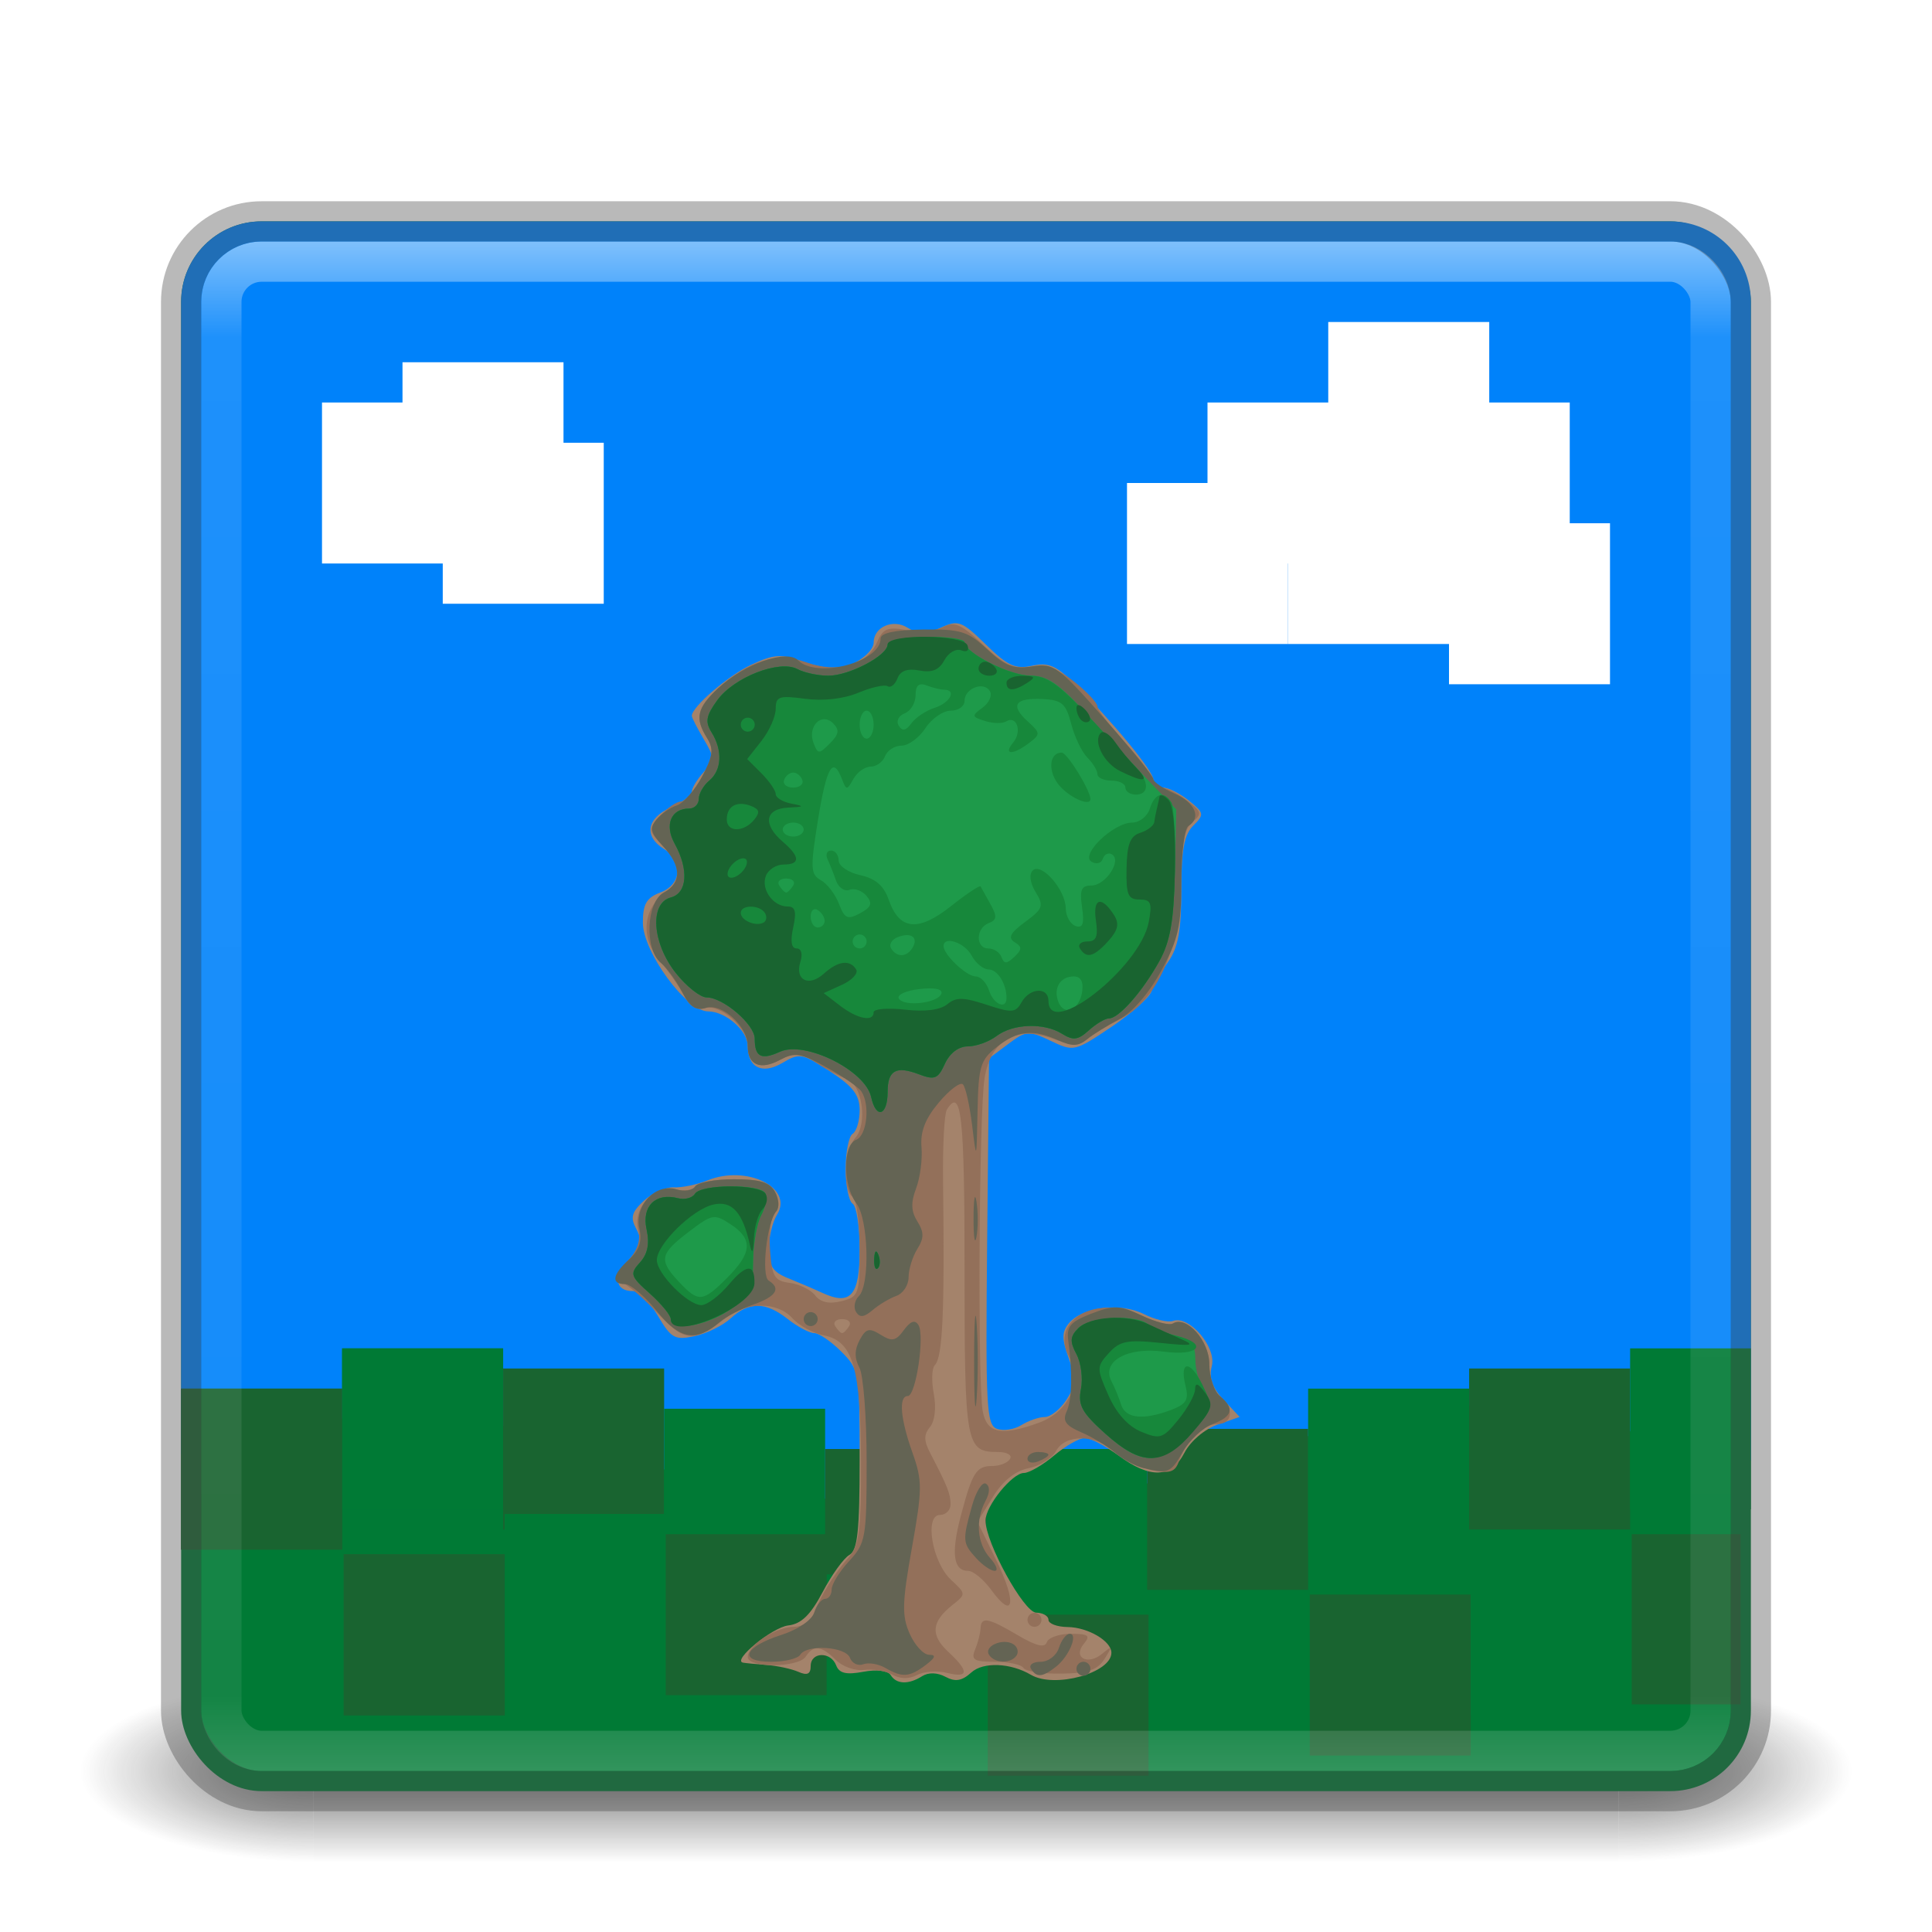 <?xml version="1.0" encoding="UTF-8" standalone="no"?>
<!-- Created with Inkscape (http://www.inkscape.org/) -->

<svg
   xmlns:dc="http://purl.org/dc/elements/1.1/"
   xmlns:cc="http://creativecommons.org/ns#"
   xmlns:rdf="http://www.w3.org/1999/02/22-rdf-syntax-ns#"
   xmlns:svg="http://www.w3.org/2000/svg"
   xmlns="http://www.w3.org/2000/svg"
   xmlns:xlink="http://www.w3.org/1999/xlink"
   xmlns:sodipodi="http://sodipodi.sourceforge.net/DTD/sodipodi-0.dtd"
   xmlns:inkscape="http://www.inkscape.org/namespaces/inkscape"
   version="1.1"
   width="48"
   height="48"
   id="svg3143"
   inkscape:version="0.91 r"
   sodipodi:docname="terraria.svg">
  <sodipodi:namedview
     pagecolor="#ffffff"
     bordercolor="#666666"
     borderopacity="1"
     objecttolerance="10"
     gridtolerance="10"
     guidetolerance="10"
     inkscape:pageopacity="0"
     inkscape:pageshadow="2"
     inkscape:window-width="1600"
     inkscape:window-height="845"
     id="namedview46"
     showgrid="false"
     inkscape:zoom="1"
     inkscape:cx="32.140584"
     inkscape:cy="23.436817"
     inkscape:window-x="0"
     inkscape:window-y="30"
     inkscape:window-maximized="1"
     inkscape:current-layer="svg3143"
     showguides="false" />
  <defs
     id="defs3145">
    <linearGradient
       id="linearGradient4228">
      <stop
         offset="0"
         style="stop-color:#7ec1f8;stop-opacity:1;"
         id="stop4230" />
      <stop
         offset="0.262"
         style="stop-color:#e3effb;stop-opacity:1"
         id="stop4232" />
      <stop
         offset="0.661"
         style="stop-color:#2674c6;stop-opacity:1;"
         id="stop4234" />
      <stop
         offset="1"
         style="stop-color:#0b4169;stop-opacity:1;"
         id="stop4236" />
    </linearGradient>
    <linearGradient
       x1="24"
       y1="5"
       x2="24"
       y2="43"
       id="linearGradient4181"
       xlink:href="#linearGradient3924-3"
       gradientUnits="userSpaceOnUse"
       gradientTransform="translate(5.3e-6,1)" />
    <linearGradient
       id="linearGradient3924-3">
      <stop
         id="stop3926-7"
         style="stop-color:#ffffff;stop-opacity:1"
         offset="0" />
      <stop
         id="stop3928-3"
         style="stop-color:#ffffff;stop-opacity:0.235"
         offset="0.063" />
      <stop
         id="stop3930-7"
         style="stop-color:#ffffff;stop-opacity:0.157"
         offset="0.951" />
      <stop
         id="stop3932-1"
         style="stop-color:#ffffff;stop-opacity:0.392"
         offset="1" />
    </linearGradient>
    <linearGradient
       x1="167.983"
       y1="8.508"
       x2="167.983"
       y2="54.78"
       id="linearGradient4907-4"
       xlink:href="#linearGradient5803-2-7"
       gradientUnits="userSpaceOnUse"
       gradientTransform="matrix(0.704,0,0,0.704,-39.333,2.481)" />
    <linearGradient
       id="linearGradient5803-2-7">
      <stop
         id="stop5805-3-6"
         style="stop-color:#fffdf3;stop-opacity:1"
         offset="0" />
      <stop
         id="stop5807-0-0"
         style="stop-color:#fbebeb;stop-opacity:1"
         offset="1" />
    </linearGradient>
    <radialGradient
       cx="8.276"
       cy="9.994"
       r="12.672"
       fx="8.276"
       fy="9.994"
       id="radialGradient6305"
       xlink:href="#linearGradient3242"
       gradientUnits="userSpaceOnUse"
       gradientTransform="matrix(0,6.668,-8.186,0,105.883,-59.463)" />
    <linearGradient
       id="linearGradient3242">
      <stop
         id="stop3244"
         style="stop-color:#7ec1f8;stop-opacity:1;"
         offset="0" />
      <stop
         id="stop3246"
         style="stop-color:#4f97e3;stop-opacity:1;"
         offset="0.262" />
      <stop
         id="stop3248"
         style="stop-color:#2674c6;stop-opacity:1;"
         offset="0.661" />
      <stop
         id="stop3250"
         style="stop-color:#0b4169;stop-opacity:1;"
         offset="1" />
    </linearGradient>
    <radialGradient
       cx="4.993"
       cy="43.5"
       r="2.5"
       fx="4.993"
       fy="43.5"
       id="radialGradient3013"
       xlink:href="#linearGradient3688-166-749"
       gradientUnits="userSpaceOnUse"
       gradientTransform="matrix(2.004,0,0,1.4,27.988,-17.4)" />
    <linearGradient
       id="linearGradient3688-166-749">
      <stop
         id="stop2883"
         style="stop-color:#181818;stop-opacity:1"
         offset="0" />
      <stop
         id="stop2885"
         style="stop-color:#181818;stop-opacity:0"
         offset="1" />
    </linearGradient>
    <radialGradient
       cx="4.993"
       cy="43.5"
       r="2.5"
       fx="4.993"
       fy="43.5"
       id="radialGradient3015"
       xlink:href="#linearGradient3688-464-309"
       gradientUnits="userSpaceOnUse"
       gradientTransform="matrix(2.004,0,0,1.4,-20.012,-104.4)" />
    <linearGradient
       id="linearGradient3688-464-309">
      <stop
         id="stop2889"
         style="stop-color:#181818;stop-opacity:1"
         offset="0" />
      <stop
         id="stop2891"
         style="stop-color:#181818;stop-opacity:0"
         offset="1" />
    </linearGradient>
    <linearGradient
       id="linearGradient3702-501-757">
      <stop
         id="stop2895"
         style="stop-color:#181818;stop-opacity:0"
         offset="0" />
      <stop
         id="stop2897"
         style="stop-color:#181818;stop-opacity:1"
         offset="0.5" />
      <stop
         id="stop2899"
         style="stop-color:#181818;stop-opacity:0"
         offset="1" />
    </linearGradient>
    <linearGradient
       x1="25.058"
       y1="47.028"
       x2="25.058"
       y2="39.999"
       id="linearGradient3141"
       xlink:href="#linearGradient3702-501-757"
       gradientUnits="userSpaceOnUse" />
    <radialGradient
       inkscape:collect="always"
       xlink:href="#linearGradient3688-166-749"
       id="radialGradient3030"
       gradientUnits="userSpaceOnUse"
       gradientTransform="matrix(2.004,0,0,1.4,27.988,-17.4)"
       cx="4.993"
       cy="43.5"
       fx="4.993"
       fy="43.5"
       r="2.5" />
    <radialGradient
       inkscape:collect="always"
       xlink:href="#linearGradient3688-464-309"
       id="radialGradient3032"
       gradientUnits="userSpaceOnUse"
       gradientTransform="matrix(2.004,0,0,1.4,-20.012,-104.4)"
       cx="4.993"
       cy="43.5"
       fx="4.993"
       fy="43.5"
       r="2.5" />
    <linearGradient
       inkscape:collect="always"
       xlink:href="#linearGradient3702-501-757"
       id="linearGradient3034"
       gradientUnits="userSpaceOnUse"
       x1="25.058"
       y1="47.028"
       x2="25.058"
       y2="39.999" />
    <radialGradient
       inkscape:collect="always"
       xlink:href="#linearGradient3242"
       id="radialGradient3036"
       gradientUnits="userSpaceOnUse"
       gradientTransform="matrix(0,6.668,-8.186,0,105.883,-59.463)"
       cx="8.276"
       cy="9.994"
       fx="8.276"
       fy="9.994"
       r="12.672" />
    <linearGradient
       inkscape:collect="always"
       xlink:href="#linearGradient5803-2-7"
       id="linearGradient3038"
       gradientUnits="userSpaceOnUse"
       gradientTransform="matrix(0.704,0,0,0.704,-39.333,2.481)"
       x1="167.983"
       y1="8.508"
       x2="167.983"
       y2="54.78" />
    <linearGradient
       inkscape:collect="always"
       xlink:href="#linearGradient3924-3"
       id="linearGradient3040"
       gradientUnits="userSpaceOnUse"
       gradientTransform="translate(5.3e-6,1)"
       x1="24"
       y1="5"
       x2="24"
       y2="43" />
    <linearGradient
       inkscape:collect="always"
       xlink:href="#linearGradient3924-3"
       id="linearGradient3044"
       gradientUnits="userSpaceOnUse"
       gradientTransform="translate(4.484375e-6,1)"
       x1="24"
       y1="5"
       x2="24"
       y2="43" />
    <linearGradient
       inkscape:collect="always"
       xlink:href="#linearGradient5803-2-7"
       id="linearGradient3048"
       gradientUnits="userSpaceOnUse"
       gradientTransform="matrix(0.704,0,0,0.704,-39.333,2.481)"
       x1="167.983"
       y1="8.508"
       x2="167.983"
       y2="54.78" />
    <linearGradient
       inkscape:collect="always"
       xlink:href="#linearGradient3242"
       id="linearGradient3822"
       x1="-96.894"
       y1="-41.815"
       x2="-99.389"
       y2="194.266"
       gradientUnits="userSpaceOnUse"
       gradientTransform="matrix(0.326,0,0,0.326,55.822,18.117)" />
    <linearGradient
       inkscape:collect="always"
       xlink:href="#linearGradient2867-449-88-871-390-598-476-591-434-148"
       id="linearGradient3058"
       gradientUnits="userSpaceOnUse"
       x1="23"
       y1="20"
       x2="23"
       y2="41" />
    <linearGradient
       id="linearGradient2867-449-88-871-390-598-476-591-434-148">
      <stop
         offset="0"
         style="stop-color:#51cfee;stop-opacity:1"
         id="stop4627" />
      <stop
         offset="0.262"
         style="stop-color:#49a3d2;stop-opacity:1"
         id="stop4629" />
      <stop
         offset="0.705"
         style="stop-color:#3470b4;stop-opacity:1"
         id="stop4631" />
      <stop
         offset="1"
         style="stop-color:#1b5699;stop-opacity:1"
         id="stop4633" />
    </linearGradient>
    <linearGradient
       inkscape:collect="always"
       xlink:href="#linearGradient3332-412-419-652-471-761-410-156-661-505"
       id="linearGradient3060"
       gradientUnits="userSpaceOnUse"
       x1="35"
       y1="32.036"
       x2="35"
       y2="18" />
    <linearGradient
       id="linearGradient3332-412-419-652-471-761-410-156-661-505">
      <stop
         offset="0"
         style="stop-color:#205286;stop-opacity:1;"
         id="stop8032" />
      <stop
         offset="1"
         style="stop-color:#5492be;stop-opacity:1;"
         id="stop8034" />
    </linearGradient>
    <linearGradient
       inkscape:collect="always"
       xlink:href="#linearGradient2238"
       id="linearGradient3062"
       gradientUnits="userSpaceOnUse"
       x1="32.817"
       y1="19.819"
       x2="32.817"
       y2="30.185" />
    <linearGradient
       id="linearGradient2238">
      <stop
         offset="0"
         style="stop-color:#ffffff;stop-opacity:1"
         id="stop2240" />
      <stop
         offset="1"
         style="stop-color:#ffffff;stop-opacity:0"
         id="stop2242" />
    </linearGradient>
    <linearGradient
       y2="30.185"
       x2="32.817"
       y1="19.819"
       x1="32.817"
       gradientUnits="userSpaceOnUse"
       id="linearGradient3093"
       xlink:href="#linearGradient2238"
       inkscape:collect="always" />
    <linearGradient
       inkscape:collect="always"
       xlink:href="#linearGradient2238"
       id="linearGradient3075"
       gradientUnits="userSpaceOnUse"
       x1="32.817"
       y1="19.819"
       x2="32.817"
       y2="30.185"
       gradientTransform="translate(0.523,-0.847)" />
    <filter
       inkscape:label="Pixellize"
       inkscape:menu="Pixel tools"
       inkscape:menu-tooltip="Reduce or remove antialiasing around shapes"
       style="color-interpolation-filters:sRGB;"
       id="filter4242">
      <feColorMatrix
         values="1 0 0 0 0 0 1 0 0 0 0 0 1 0 0 0 0 0 1000 -500 "
         id="feColorMatrix4244"
         result="fbSourceGraphic" />
      <feColorMatrix
         result="fbSourceGraphicAlpha"
         in="fbSourceGraphic"
         values="0 0 0 -1 0 0 0 0 -1 0 0 0 0 -1 0 0 0 0 1 0"
         id="feColorMatrix4250" />
      <feColorMatrix
         id="feColorMatrix4252"
         values="1 0 0 0 0 0 1 0 0 0 0 0 1 0 0 0 0 0 1000 -500 "
         in="fbSourceGraphic" />
    </filter>
    <filter
       inkscape:label="Pixellize"
       inkscape:menu="Pixel tools"
       inkscape:menu-tooltip="Reduce or remove antialiasing around shapes"
       style="color-interpolation-filters:sRGB;"
       id="filter4246">
      <feColorMatrix
         values="1 0 0 0 0 0 1 0 0 0 0 0 1 0 0 0 0 0 1000 -500 "
         id="feColorMatrix4248" />
    </filter>
    <filter
       inkscape:label="Pixellize"
       inkscape:menu="Pixel tools"
       inkscape:menu-tooltip="Reduce or remove antialiasing around shapes"
       style="color-interpolation-filters:sRGB;"
       id="filter4254">
      <feColorMatrix
         values="1 0 0 0 0 0 1 0 0 0 0 0 1 0 0 0 0 0 1000 -500 "
         id="feColorMatrix4256" />
    </filter>
    <filter
       inkscape:label="Pixellize"
       inkscape:menu="Pixel tools"
       inkscape:menu-tooltip="Reduce or remove antialiasing around shapes"
       style="color-interpolation-filters:sRGB;"
       id="filter4258">
      <feColorMatrix
         values="1 0 0 0 0 0 1 0 0 0 0 0 1 0 0 0 0 0 1000 -500 "
         id="feColorMatrix4260" />
    </filter>
    <filter
       inkscape:label="Pixellize"
       inkscape:menu="Pixel tools"
       inkscape:menu-tooltip="Reduce or remove antialiasing around shapes"
       style="color-interpolation-filters:sRGB;"
       id="filter4267">
      <feColorMatrix
         values="1 0 0 0 0 0 1 0 0 0 0 0 1 0 0 0 0 0 1000 -500 "
         id="feColorMatrix4269" />
    </filter>
  </defs>
  <g
     style="opacity:0.6"
     id="g3712-5"
     transform="matrix(1.158,0,0,0.643,-3.789,16.036)">
    <rect
       style="fill:url(#radialGradient3030);fill-opacity:1;stroke:none"
       id="rect2801-3"
       y="40"
       x="38"
       height="7"
       width="5" />
    <rect
       style="fill:url(#radialGradient3032);fill-opacity:1;stroke:none"
       id="rect3696-6"
       transform="scale(-1,-1)"
       y="-47"
       x="-10"
       height="7"
       width="5" />
    <rect
       style="fill:url(#linearGradient3034);fill-opacity:1;stroke:none"
       id="rect3700-4"
       y="40"
       x="10"
       height="7"
       width="28" />
  </g>
  <rect
     width="39"
     height="39"
     rx="2"
     ry="2"
     x="4.5"
     y="5.5"
     id="rect4376"
     style="color:#000000;display:inline;overflow:visible;visibility:visible;fill:#007a35;fill-opacity:1;fill-rule:nonzero;stroke:none;stroke-width:1;marker:none;enable-background:accumulate" />
  <path
     inkscape:connector-curvature="0"
     style="color:#000000;display:inline;overflow:visible;visibility:visible;fill:#0082fa;fill-opacity:1;fill-rule:nonzero;stroke:none;stroke-width:1;marker:none;enable-background:accumulate"
     d="m 6.5,5.5 c -1.108,0 -2,0.892 -2,2 l 0,28.635 c 1.238,-0.324 2.543,-0.628 3.969,-0.887 4.4,-0.797 6.992,2.051 14.867,2.156 7.021,0.094 10.063,-3.046 14.148,-2.398 2.204,0.35 4.222,0.782 6.016,1.279 L 43.5,7.5 c 0,-1.108 -0.892,-2 -2,-2 l -35,0 z"
     id="rect5505-21" />
  <g
     id="g4232"
     style="fill:#007a35;fill-opacity:1;filter:url(#filter4246)"
     transform="translate(0,-0.5)">
    <rect
       y="35"
       x="4.5"
       height="4"
       width="4"
       id="rect4208"
       style="opacity:1;fill:#196430;fill-opacity:1;stroke:none;stroke-width:4.477;stroke-linecap:round;stroke-linejoin:round;stroke-miterlimit:4;stroke-dasharray:none;stroke-opacity:1" />
    <rect
       style="opacity:1;fill:#007a35;fill-opacity:1;stroke:none;stroke-width:4.477;stroke-linecap:round;stroke-linejoin:round;stroke-miterlimit:4;stroke-dasharray:none;stroke-opacity:1"
       id="rect4212"
       width="4"
       height="4"
       x="8.5"
       y="34" />
    <rect
       y="34"
       x="8.5"
       height="4"
       width="4"
       id="rect4214"
       style="opacity:1;fill:#007a35;fill-opacity:1;stroke:none;stroke-width:4.477;stroke-linecap:round;stroke-linejoin:round;stroke-miterlimit:4;stroke-dasharray:none;stroke-opacity:1" />
    <rect
       style="opacity:1;fill:#196430;fill-opacity:1;stroke:none;stroke-width:4.477;stroke-linecap:round;stroke-linejoin:round;stroke-miterlimit:4;stroke-dasharray:none;stroke-opacity:1"
       id="rect4216"
       width="4"
       height="4"
       x="12.5"
       y="34.5" />
    <rect
       y="35.5"
       x="16.5"
       height="4"
       width="4"
       id="rect4218"
       style="opacity:1;fill:#007a35;fill-opacity:1;stroke:none;stroke-width:4.477;stroke-linecap:round;stroke-linejoin:round;stroke-miterlimit:4;stroke-dasharray:none;stroke-opacity:1" />
    <rect
       style="opacity:1;fill:#196430;fill-opacity:1;stroke:none;stroke-width:4.477;stroke-linecap:round;stroke-linejoin:round;stroke-miterlimit:4;stroke-dasharray:none;stroke-opacity:1"
       id="rect4220"
       width="4"
       height="4"
       x="20.5"
       y="36.5" />
    <rect
       y="36.5"
       x="24.5"
       height="4"
       width="4"
       id="rect4222"
       style="opacity:1;fill:#007a35;fill-opacity:1;stroke:none;stroke-width:4.477;stroke-linecap:round;stroke-linejoin:round;stroke-miterlimit:4;stroke-dasharray:none;stroke-opacity:1" />
    <rect
       style="opacity:1;fill:#196430;fill-opacity:1;stroke:none;stroke-width:4.477;stroke-linecap:round;stroke-linejoin:round;stroke-miterlimit:4;stroke-dasharray:none;stroke-opacity:1"
       id="rect4224"
       width="4"
       height="4"
       x="28.5"
       y="36" />
    <rect
       y="35"
       x="32.5"
       height="4"
       width="4"
       id="rect4226"
       style="opacity:1;fill:#007a35;fill-opacity:1;stroke:none;stroke-width:4.477;stroke-linecap:round;stroke-linejoin:round;stroke-miterlimit:4;stroke-dasharray:none;stroke-opacity:1" />
    <rect
       style="opacity:1;fill:#196430;fill-opacity:1;stroke:none;stroke-width:4.477;stroke-linecap:round;stroke-linejoin:round;stroke-miterlimit:4;stroke-dasharray:none;stroke-opacity:1"
       id="rect4228"
       width="4"
       height="4"
       x="36.5"
       y="34.5" />
    <path
       style="opacity:1;fill:#007a35;fill-opacity:1;stroke:none;stroke-width:4.477;stroke-linecap:round;stroke-linejoin:round;stroke-miterlimit:4;stroke-dasharray:none;stroke-opacity:1"
       d="m 40.5,34 3,0 0,4 -3,0 z"
       id="rect4230"
       inkscape:connector-curvature="0"
       sodipodi:nodetypes="ccccc" />
    <rect
       style="opacity:1;fill:#196430;fill-opacity:1;stroke:none;stroke-width:4.477;stroke-linecap:round;stroke-linejoin:round;stroke-miterlimit:4;stroke-dasharray:none;stroke-opacity:1"
       id="rect4348"
       width="4"
       height="4"
       x="4.5"
       y="35" />
  </g>
  <g
     transform="translate(4.04,3.616)"
     style="fill:#007a35;fill-opacity:1;filter:url(#filter4254)"
     id="g4350">
    <rect
       style="opacity:1;fill:#196430;fill-opacity:1;stroke:none;stroke-width:4.477;stroke-linecap:round;stroke-linejoin:round;stroke-miterlimit:4;stroke-dasharray:none;stroke-opacity:1"
       id="rect4352"
       width="4"
       height="4"
       x="4.5"
       y="35" />
    <rect
       y="34"
       x="8.5"
       height="4"
       width="4"
       id="rect4354"
       style="opacity:1;fill:#007a35;fill-opacity:1;stroke:none;stroke-width:4.477;stroke-linecap:round;stroke-linejoin:round;stroke-miterlimit:4;stroke-dasharray:none;stroke-opacity:1" />
    <rect
       style="opacity:1;fill:#007a35;fill-opacity:1;stroke:none;stroke-width:4.477;stroke-linecap:round;stroke-linejoin:round;stroke-miterlimit:4;stroke-dasharray:none;stroke-opacity:1"
       id="rect4356"
       width="4"
       height="4"
       x="8.5"
       y="34" />
    <rect
       y="34.5"
       x="12.5"
       height="4"
       width="4"
       id="rect4358"
       style="opacity:1;fill:#196430;fill-opacity:1;stroke:none;stroke-width:4.477;stroke-linecap:round;stroke-linejoin:round;stroke-miterlimit:4;stroke-dasharray:none;stroke-opacity:1" />
    <rect
       style="opacity:1;fill:#007a35;fill-opacity:1;stroke:none;stroke-width:4.477;stroke-linecap:round;stroke-linejoin:round;stroke-miterlimit:4;stroke-dasharray:none;stroke-opacity:1"
       id="rect4360"
       width="4"
       height="4"
       x="16.5"
       y="35.5" />
    <rect
       y="36.5"
       x="20.5"
       height="4"
       width="4"
       id="rect4362"
       style="opacity:1;fill:#196430;fill-opacity:1;stroke:none;stroke-width:4.477;stroke-linecap:round;stroke-linejoin:round;stroke-miterlimit:4;stroke-dasharray:none;stroke-opacity:1" />
    <rect
       style="opacity:1;fill:#007a35;fill-opacity:1;stroke:none;stroke-width:4.477;stroke-linecap:round;stroke-linejoin:round;stroke-miterlimit:4;stroke-dasharray:none;stroke-opacity:1"
       id="rect4364"
       width="4"
       height="4"
       x="24.5"
       y="36.5" />
    <rect
       y="36"
       x="28.5"
       height="4"
       width="4"
       id="rect4366"
       style="opacity:1;fill:#196430;fill-opacity:1;stroke:none;stroke-width:4.477;stroke-linecap:round;stroke-linejoin:round;stroke-miterlimit:4;stroke-dasharray:none;stroke-opacity:1" />
    <rect
       style="opacity:1;fill:#007a35;fill-opacity:1;stroke:none;stroke-width:4.477;stroke-linecap:round;stroke-linejoin:round;stroke-miterlimit:4;stroke-dasharray:none;stroke-opacity:1"
       id="rect4368"
       width="4"
       height="4"
       x="32.5"
       y="35" />
    <rect
       y="34.5"
       x="36.5"
       height="4.229"
       width="2.704"
       id="rect4370"
       style="opacity:1;fill:#196430;fill-opacity:1;stroke:none;stroke-width:4.477;stroke-linecap:round;stroke-linejoin:round;stroke-miterlimit:4;stroke-dasharray:none;stroke-opacity:1" />
    <rect
       y="35"
       x="4.5"
       height="4"
       width="4"
       id="rect4374"
       style="opacity:1;fill:#196430;fill-opacity:1;stroke:none;stroke-width:4.477;stroke-linecap:round;stroke-linejoin:round;stroke-miterlimit:4;stroke-dasharray:none;stroke-opacity:1" />
  </g>
  <rect
     style="opacity:0.5;fill:none;stroke:url(#linearGradient3044);stroke-width:1;stroke-linecap:round;stroke-linejoin:round;stroke-miterlimit:4;stroke-dasharray:none;stroke-dashoffset:0;stroke-opacity:1"
     id="rect6741-2"
     y="6.5"
     x="5.5"
     ry="1"
     rx="1"
     height="37"
     width="37" />
  <rect
     style="color:#000000;display:inline;overflow:visible;visibility:visible;opacity:0.4;fill:none;stroke:#525252;stroke-width:1;stroke-linecap:round;stroke-linejoin:round;stroke-miterlimit:4;stroke-dasharray:none;stroke-dashoffset:0;stroke-opacity:1;marker:none;enable-background:accumulate"
     id="rect5505-21-1"
     y="5.5"
     x="4.5"
     ry="2"
     rx="2"
     height="39"
     width="39" />
  <g
     id="g4340"
     transform="translate(3,1)"
     style="filter:url(#filter4258)">
    <rect
       style="opacity:1;fill:#ffffff;fill-opacity:1;stroke:none;stroke-width:4.477;stroke-linecap:round;stroke-linejoin:round;stroke-miterlimit:4;stroke-dasharray:none;stroke-opacity:1"
       id="rect4275"
       width="4"
       height="4"
       x="25"
       y="11" />
    <rect
       y="9"
       x="27"
       height="4"
       width="4"
       id="rect4292"
       style="opacity:1;fill:#ffffff;fill-opacity:1;stroke:none;stroke-width:4.477;stroke-linecap:round;stroke-linejoin:round;stroke-miterlimit:4;stroke-dasharray:none;stroke-opacity:1" />
    <rect
       style="opacity:1;fill:#ffffff;fill-opacity:1;stroke:none;stroke-width:4.477;stroke-linecap:round;stroke-linejoin:round;stroke-miterlimit:4;stroke-dasharray:none;stroke-opacity:1"
       id="rect4294"
       width="4"
       height="4"
       x="30"
       y="7" />
    <rect
       y="12"
       x="33"
       height="4"
       width="4"
       id="rect4300"
       style="opacity:1;fill:#ffffff;fill-opacity:1;stroke:none;stroke-width:4.477;stroke-linecap:round;stroke-linejoin:round;stroke-miterlimit:4;stroke-dasharray:none;stroke-opacity:1" />
    <rect
       style="opacity:1;fill:#ffffff;fill-opacity:1;stroke:none;stroke-width:4.477;stroke-linecap:round;stroke-linejoin:round;stroke-miterlimit:4;stroke-dasharray:none;stroke-opacity:1"
       id="rect4302"
       width="4"
       height="4"
       x="32"
       y="9" />
    <rect
       y="11"
       x="29"
       height="4"
       width="4"
       id="rect4304"
       style="opacity:1;fill:#ffffff;fill-opacity:1;stroke:none;stroke-width:4.477;stroke-linecap:round;stroke-linejoin:round;stroke-miterlimit:4;stroke-dasharray:none;stroke-opacity:1" />
  </g>
  <g
     id="g4210"
     transform="matrix(0.139,0,0,0.139,1.967,7.023)"
     style="filter:url(#filter4242)">
    <path
       style="fill:#a2a69e;fill-opacity:0"
       d="m 126.551,249.66 c -1.784,-1.351 -2.85,-1.432 -4.586,-0.348 -1.721,1.075 -2.734,1.02 -4.238,-0.228 -1.087,-0.902 -1.976,-2.161 -1.976,-2.797 0,-2.083 6.811,-7.207 9.635,-7.247 1.921,-0.028 3.743,-1.718 5.994,-5.558 1.779,-3.035 4.053,-6.198 5.053,-7.028 1.399,-1.161 1.818,-4.842 1.818,-15.975 0,-13.996 -0.109,-14.58 -3.359,-17.972 -1.847,-1.928 -4.022,-3.506 -4.831,-3.506 -0.81,0 -2.994,-1.197 -4.855,-2.66 -3.651,-2.872 -3.84,-2.832 -13.157,2.793 l -4.327,2.612 -4.423,-5.141 c -2.433,-2.828 -5.058,-5.133 -5.833,-5.122 -0.775,0.011 -2.123,-0.841 -2.996,-1.892 -1.314,-1.583 -1.114,-2.414 1.162,-4.837 1.926,-2.05 2.523,-3.821 1.997,-5.92 -0.57,-2.272 0.144,-3.853 2.959,-6.55 2.114,-2.026 4.338,-3.167 5.171,-2.652 0.803,0.496 3.572,-0.05 6.152,-1.213 4.276,-1.928 5.1,-1.946 9.284,-0.197 5.47,2.286 6.71,4.841 4.801,9.898 -0.778,2.061 -0.988,4.51 -0.467,5.442 1.227,2.193 10.27,6.81 11.657,5.953 1.894,-1.171 1.234,-13.815 -0.81,-15.511 -1.058,-0.878 -1.875,-3.603 -1.875,-6.25 0,-2.647 0.817,-5.372 1.875,-6.25 3.458,-2.87 2.187,-6.702 -3.018,-9.099 -4.062,-1.871 -5.37,-1.977 -8.24,-0.67 -3.057,1.393 -3.655,1.253 -5.764,-1.352 C 118.059,138.781 117,136.471 117,135.245 c 0,-2.486 -2.823,-4.022 -5.502,-2.995 -1.004,0.385 -2.738,-0.737 -4.062,-2.627 -1.271,-1.815 -3.577,-4.748 -5.123,-6.519 -1.998,-2.288 -2.812,-4.804 -2.812,-8.693 0,-4.688 0.448,-5.644 3.125,-6.662 1.719,-0.653 3.125,-1.752 3.125,-2.44 0,-0.689 -1.406,-2.174 -3.125,-3.3 -1.719,-1.126 -3.122,-2.686 -3.118,-3.466 0.004,-0.78 2.819,-4.132 6.256,-7.449 5.91,-5.702 6.147,-6.176 4.368,-8.716 -2.946,-4.207 -2.267,-7.62 2.181,-10.953 8.584,-6.431 12.903,-7.505 19.004,-4.726 3.705,1.688 9.434,-0.222 9.434,-3.146 0,-3.23 3.512,-5.065 6.814,-3.56 2.184,0.995 4.023,0.972 6.823,-0.085 3.593,-1.356 4.138,-1.149 8.709,3.315 4.24,4.141 5.222,4.577 7.526,3.343 2.257,-1.208 3.39,-0.824 7.639,2.591 2.744,2.205 4.989,4.459 4.989,5.008 0,1.711 11.51,14.095 15.222,16.377 3.424,2.105 4.801,6.57 2.288,7.414 -0.682,0.229 -1.598,4.917 -2.035,10.417 -0.509,6.4 -1.734,11.8 -3.405,15 -3.198,6.128 -7.005,10.625 -8.994,10.625 -0.819,0 -3.038,1.218 -4.931,2.708 -2.812,2.212 -3.87,2.441 -5.777,1.25 -2.888,-1.803 -6.767,-1.867 -9.95,-0.164 -2.293,1.227 -2.418,2.932 -2.418,32.917 0,17.392 0.302,31.924 0.67,32.293 1.12,1.12 9.838,-2.376 11.162,-4.475 0.839,-1.329 0.757,-3.242 -0.251,-5.914 -1.919,-5.085 -0.387,-8.036 5.435,-10.468 3.914,-1.635 4.945,-1.633 8.906,0.022 2.464,1.03 5.406,1.578 6.537,1.219 3.255,-1.033 9.279,5.994 8.341,9.731 -0.534,2.126 -0.02,3.701 1.719,5.275 3.491,3.159 3.084,5.526 -1.206,7.021 -2.053,0.716 -4.828,3.221 -6.265,5.656 -2.343,3.971 -2.95,4.293 -6.627,3.518 -2.226,-0.469 -5.538,-2.25 -7.358,-3.958 -3.502,-3.285 -6.172,-2.895 -9.758,1.426 -0.887,1.069 -2.571,1.943 -3.742,1.943 -4.761,0 -9.926,9.643 -6.348,11.854 0.669,0.414 2.08,2.571 3.135,4.795 1.863,3.927 6.212,6.831 13.644,9.114 5.61,1.723 6.873,4.76 3.481,8.37 -2.273,2.419 -3.948,2.957 -8.708,2.792 -3.242,-0.112 -6.888,-0.655 -8.102,-1.206 -1.215,-0.551 -3.746,-0.629 -5.625,-0.171 -6.052,1.473 -15.799,1.769 -18.077,0.55 -1.426,-0.763 -3.075,-0.725 -4.628,0.106 -1.842,0.986 -2.91,0.795 -4.511,-0.807 -1.964,-1.964 -2.173,-1.964 -3.274,0.003 -1.413,2.524 -2.21,2.564 -5.251,0.261 z"
       id="path4224"
       inkscape:connector-curvature="0" />
    <path
       style="fill:#a4836b"
       d="m 145.056,248.888 c -0.499,-0.807 -2.508,-1.05 -4.929,-0.596 -3.018,0.566 -4.278,0.269 -4.818,-1.138 -0.971,-2.531 -4.559,-2.448 -4.559,0.104 0,1.447 -0.612,1.739 -2.188,1.045 -1.203,-0.53 -3.734,-1.082 -5.625,-1.227 -1.891,-0.145 -3.817,-0.335 -4.28,-0.42 -2.013,-0.373 5.206,-6.306 8.092,-6.651 2.331,-0.278 3.989,-1.892 6.146,-5.984 1.625,-3.082 3.775,-6.063 4.779,-6.625 1.452,-0.813 1.825,-4.295 1.825,-17.039 0,-15.64 -0.078,-16.095 -3.295,-19.313 -1.812,-1.812 -3.987,-3.295 -4.831,-3.295 -0.845,0 -2.966,-1.125 -4.714,-2.5 -3.977,-3.128 -6.895,-3.167 -10.203,-0.135 -1.419,1.301 -4.336,2.736 -6.482,3.189 -3.51,0.741 -4.164,0.378 -6.52,-3.615 -1.44,-2.441 -3.449,-4.439 -4.462,-4.439 -3.235,0 -3.589,-2.593 -0.765,-5.6 2.231,-2.375 2.484,-3.388 1.369,-5.473 -1.12,-2.093 -0.876,-3.018 1.346,-5.087 1.493,-1.391 3.889,-2.465 5.324,-2.387 1.435,0.078 4.156,-0.484 6.047,-1.25 7.006,-2.836 15.429,1.321 12.425,6.131 -0.818,1.31 -1.487,4.089 -1.487,6.175 0,2.971 0.745,4.093 3.438,5.173 1.891,0.758 4.665,1.946 6.166,2.639 5.038,2.328 6.647,0.462 6.647,-7.709 0,-4.106 -0.562,-7.813 -1.25,-8.238 -0.688,-0.425 -1.25,-3.237 -1.25,-6.25 0,-3.013 0.562,-5.825 1.25,-6.25 0.688,-0.425 1.25,-2.327 1.25,-4.227 0,-2.681 -1.181,-4.227 -5.275,-6.908 -4.975,-3.258 -5.461,-3.344 -8.548,-1.52 -3.586,2.118 -6.176,0.849 -6.176,-3.026 0,-2.75 -3.959,-6.194 -7.119,-6.194 -3.836,0 -11.631,-10.63 -11.631,-15.861 0,-3.331 0.647,-4.447 3.125,-5.389 3.812,-1.449 4.144,-5.592 0.625,-7.79 -3.617,-2.259 -3.07,-5.498 1.25,-7.41 2.062,-0.913 3.75,-2.181 3.75,-2.819 0,-0.637 0.952,-2.21 2.115,-3.496 1.986,-2.195 1.986,-2.554 0,-5.916 -1.163,-1.969 -2.115,-3.833 -2.115,-4.142 0,-1.599 6.43,-7.145 10.551,-9.101 3.921,-1.861 5.381,-1.991 8.73,-0.78 2.212,0.8 5.106,1.436 6.433,1.414 2.79,-0.046 6.786,-2.774 6.786,-4.632 0,-2.782 3.443,-4.291 6.059,-2.657 2.001,1.249 3.193,1.251 5.919,0.009 3.17,-1.444 3.747,-1.23 8.089,3.01 3.888,3.797 5.277,4.433 8.249,3.78 2.932,-0.644 4.311,-0.05 7.679,3.31 6.857,6.839 14.006,15.54 14.006,17.047 0,0.782 0.781,1.423 1.737,1.423 0.955,0 3.036,1.053 4.625,2.339 2.719,2.202 2.764,2.464 0.763,4.464 C 197.502,98.677 197,101.398 197,108.584 c 0,7.09 -0.565,10.222 -2.297,12.723 -1.263,1.825 -2.627,4.237 -3.03,5.361 -0.404,1.124 -3.686,4.022 -7.293,6.44 -6.458,4.328 -6.625,4.366 -10.73,2.408 -3.937,-1.877 -4.362,-1.845 -7.597,0.569 l -3.427,2.558 -0.333,32.71 c -0.3,29.427 -0.126,32.789 1.728,33.501 1.134,0.435 3.104,0.14 4.379,-0.656 1.275,-0.796 3.156,-1.447 4.181,-1.447 1.025,0 2.766,-1.378 3.87,-3.063 1.708,-2.607 1.772,-3.712 0.432,-7.418 -1.271,-3.516 -1.267,-4.725 0.022,-6.279 2.418,-2.914 9.219,-3.751 13.381,-1.648 1.974,0.998 4.333,1.55 5.241,1.227 2.884,-1.026 7.772,4.674 6.92,8.069 -0.534,2.126 0.081,3.888 2.11,6.047 l 2.863,3.048 -3.998,1.394 c -2.272,0.792 -4.805,2.954 -5.867,5.008 -2.349,4.543 -6.1,4.699 -11.805,0.489 -2.33,-1.719 -5.03,-3.125 -6,-3.125 -0.97,0 -3.435,1.406 -5.478,3.125 -2.043,1.719 -4.474,3.125 -5.402,3.125 -2.091,0 -6.87,5.907 -6.87,8.491 0,3.973 6.861,16.448 9.062,16.479 1.203,0.017 2.188,0.593 2.188,1.28 0,0.688 1.547,1.268 3.438,1.29 3.617,0.042 7.812,2.508 7.812,4.592 0,3.627 -10.171,6.422 -14.375,3.949 -3.667,-2.157 -8.535,-2.347 -10.668,-0.417 -1.679,1.519 -2.847,1.715 -4.608,0.773 -1.454,-0.778 -3.053,-0.823 -4.166,-0.119 -2.435,1.54 -4.607,1.471 -5.627,-0.18 z"
       id="path4222"
       inkscape:connector-curvature="0" />
    <path
       style="fill:#93705a"
       d="m 145.366,248.81 c -1.207,-0.676 -3.491,-1.058 -5.076,-0.851 -1.585,0.208 -3.857,-0.598 -5.05,-1.791 -2.569,-2.569 -4.005,-2.731 -5.365,-0.606 -1.291,2.018 -10.375,2.08 -10.375,0.071 0,-2.1 5.036,-5.383 8.257,-5.383 1.486,0 3.057,-0.984 3.492,-2.188 1.149,-3.177 3.773,-7.437 6.309,-10.239 1.852,-2.047 2.206,-4.804 2.182,-16.995 -0.034,-16.87 -1.42,-21.628 -6.606,-22.665 -1.929,-0.386 -4.466,-1.762 -5.639,-3.058 -2.706,-2.99 -8.041,-3.021 -11.889,-0.069 -5.81,4.458 -7.378,4.351 -12.212,-0.83 -2.485,-2.664 -5.363,-5.129 -6.394,-5.479 -1.542,-0.523 -1.384,-1.171 0.893,-3.653 1.882,-2.051 2.532,-3.921 2.031,-5.838 -1.013,-3.874 2.904,-8.115 6.632,-7.179 1.535,0.385 3.14,0.136 3.566,-0.554 0.426,-0.69 3.535,-1.255 6.908,-1.255 4.683,0 6.424,0.545 7.368,2.308 0.821,1.534 0.809,2.735 -0.036,3.58 -0.699,0.699 -1.095,3.739 -0.879,6.754 0.342,4.78 0.793,5.534 3.518,5.883 1.719,0.221 3.768,1.231 4.555,2.245 0.958,1.235 2.505,1.574 4.688,1.026 3.113,-0.781 3.258,-1.198 3.258,-9.358 0,-4.697 -0.562,-8.888 -1.25,-9.313 -1.845,-1.14 -1.518,-8.248 0.484,-10.527 2.241,-2.551 1.198,-9.654 -1.546,-10.533 -1.134,-0.364 -3.578,-1.651 -5.431,-2.861 -2.896,-1.891 -3.801,-1.969 -6.443,-0.555 -3.562,1.906 -5.813,0.967 -5.813,-2.425 0,-3.256 -4.963,-7.655 -7.667,-6.797 -1.448,0.459 -2.689,-0.273 -3.692,-2.18 -0.832,-1.58 -2.834,-4.463 -4.451,-6.406 -3.367,-4.047 -2.965,-9.084 0.952,-11.932 3.093,-2.249 2.983,-4.96 -0.347,-8.504 -2.624,-2.793 -2.637,-2.956 -0.431,-5.393 1.251,-1.382 2.903,-2.513 3.671,-2.513 0.768,0 2.479,-2.009 3.801,-4.464 1.954,-3.627 2.124,-4.913 0.909,-6.858 -2.24,-3.587 -1.845,-5.388 1.943,-8.869 5.547,-5.098 10.565,-6.581 15.833,-4.676 5.501,1.989 10.816,0.445 12.605,-3.662 1.051,-2.413 1.893,-2.75 5.295,-2.116 2.225,0.414 5.139,0.167 6.476,-0.548 2.012,-1.077 3.249,-0.529 7.174,3.172 3.795,3.579 5.494,4.363 8.497,3.922 2.728,-0.4 4.871,0.34 7.843,2.712 2.249,1.795 4.089,3.763 4.089,4.373 3e-5,0.611 2.25,3.551 5,6.535 2.75,2.983 5,5.999 5,6.702 0,0.703 0.703,1.29 1.562,1.306 0.859,0.015 2.872,1.035 4.472,2.266 2.608,2.006 2.705,2.408 0.938,3.875 -1.459,1.211 -2.002,4.116 -2.085,11.171 -0.137,11.545 -4.288,20.756 -10.842,24.057 -2.208,1.112 -4.839,2.705 -5.845,3.54 -1.439,1.194 -2.792,1.17 -6.338,-0.112 -6.451,-2.333 -10.902,0.29 -12.032,7.09 -1.008,6.07 -1.267,54.875 -0.317,59.648 0.773,3.882 3.327,4.38 10.029,1.957 5.349,-1.934 7.791,-7.284 5.38,-11.788 -3.49,-6.52 4.825,-11.247 12.979,-7.378 2.46,1.167 4.972,1.814 5.582,1.437 2.415,-1.493 6.517,3.072 6.517,7.253 0,2.283 0.844,4.851 1.875,5.707 2.595,2.154 2.349,5 -0.431,5 -2.5,0 -5.569,2.988 -6.898,6.715 -0.669,1.878 -1.621,2.183 -4.817,1.543 -2.191,-0.438 -5.171,-1.913 -6.624,-3.277 -3.36,-3.156 -8.864,-3.233 -10.516,-0.146 -0.687,1.284 -2.895,2.664 -4.906,3.066 -2.393,0.479 -4.6,2.259 -6.391,5.156 l -2.735,4.425 3.388,6.925 c 3.683,7.527 3.123,10.803 -0.902,5.278 -1.376,-1.889 -3.239,-3.435 -4.139,-3.435 -2.666,0 -3.093,-3.123 -1.339,-9.775 2.077,-7.874 2.775,-8.975 5.684,-8.975 1.294,0 2.7,-0.562 3.125,-1.25 0.432,-0.698 -0.529,-1.25 -2.176,-1.25 -5.73,0 -5.949,-1.203 -5.949,-32.75 0,-27.452 -0.576,-32.624 -3.169,-28.429 -0.449,0.726 -0.752,6.492 -0.673,12.812 0.293,23.525 -0.064,31.436 -1.486,32.86 -0.524,0.524 -0.601,2.828 -0.171,5.119 0.466,2.484 0.191,4.878 -0.682,5.929 -1.12,1.349 -1.107,2.447 0.053,4.674 3.073,5.895 3.627,7.292 3.627,9.143 0,1.041 -0.849,1.892 -1.887,1.892 -2.837,0 -1.405,8.452 1.964,11.59 2.721,2.535 2.722,2.548 0.226,4.539 -3.735,2.979 -3.936,5.35 -0.705,8.344 3.761,3.486 3.678,4.743 -0.249,3.758 -1.733,-0.435 -4.138,-0.262 -5.345,0.384 -1.385,0.741 -3.004,0.721 -4.389,-0.054 z M 137.625,186.5 c 0.425,-0.688 -0.138,-1.25 -1.25,-1.25 -1.112,0 -1.675,0.562 -1.25,1.25 0.425,0.688 0.987,1.25 1.25,1.25 0.263,0 0.825,-0.562 1.25,-1.25 z m 31.161,61.106 C 168.41,246.998 166.107,246.5 163.667,246.5 c -3.736,0 -4.292,-0.345 -3.527,-2.188 0.499,-1.203 0.934,-2.891 0.967,-3.75 0.083,-2.188 1.313,-1.968 6.673,1.195 3.262,1.925 4.825,2.302 5.176,1.25 0.276,-0.829 2.212,-1.507 4.301,-1.507 3.129,0 3.541,0.311 2.335,1.764 -2.06,2.482 0.658,3.955 3.288,1.781 1.813,-1.498 1.856,-1.405 0.417,0.906 -1.249,2.006 -2.958,2.596 -7.716,2.668 -3.362,0.051 -6.42,-0.405 -6.796,-1.014 z M 169.5,239 c 0,-0.688 0.562,-1.25 1.25,-1.25 0.688,0 1.25,0.562 1.25,1.25 0,0.688 -0.562,1.25 -1.25,1.25 -0.688,0 -1.25,-0.562 -1.25,-1.25 z"
       id="path4220"
       inkscape:connector-curvature="0" />
    <path
       style="fill:#646454"
       d="m 144.112,247.607 c -1.245,-0.724 -3.026,-1.024 -3.959,-0.666 -0.933,0.358 -2.006,-0.158 -2.385,-1.145 -0.782,-2.038 -7.708,-2.463 -8.893,-0.546 -0.425,0.688 -2.755,1.25 -5.178,1.25 -5.922,0 -4.948,-2.624 1.778,-4.79 3.026,-0.974 5.487,-2.66 5.932,-4.062 0.419,-1.319 1.286,-2.398 1.927,-2.398 0.641,0 1.166,-0.762 1.166,-1.692 0,-0.931 1.406,-3.21 3.125,-5.064 2.957,-3.191 3.125,-4.145 3.125,-17.765 0,-7.916 -0.582,-15.481 -1.294,-16.811 -0.897,-1.677 -0.886,-3.18 0.037,-4.905 1.125,-2.101 1.709,-2.252 3.763,-0.969 2.029,1.267 2.716,1.13 4.147,-0.827 1.189,-1.625 1.989,-1.903 2.607,-0.903 C 151.171,188.193 149.551,199 148.108,199 c -1.671,0 -1.336,4.046 0.841,10.155 1.775,4.981 1.765,6.5 -0.112,17.015 -1.75,9.801 -1.809,12.114 -0.394,15.312 0.917,2.072 2.482,3.767 3.476,3.767 1.298,0 1.123,0.518 -0.618,1.835 -2.886,2.183 -4.174,2.276 -7.19,0.522 z M 170.125,247.75 c -0.425,-0.688 0.348,-1.25 1.717,-1.25 1.392,0 2.839,-1.102 3.283,-2.5 0.436,-1.375 1.3,-2.5 1.92,-2.5 1.581,0 -0.12,4.067 -2.468,5.898 -2.411,1.881 -3.457,1.963 -4.452,0.352 z m 8.125,0 c 0,-0.688 0.562,-1.25 1.25,-1.25 0.688,0 1.25,0.562 1.25,1.25 0,0.688 -0.562,1.25 -1.25,1.25 -0.688,0 -1.25,-0.562 -1.25,-1.25 z m -15.63,-2.509 c -0.949,-1.536 2.491,-3.034 4.341,-1.891 0.732,0.452 1.007,1.346 0.611,1.986 -0.954,1.544 -3.975,1.486 -4.952,-0.095 z m -2.301,-17.277 c -2.429,-2.684 -2.464,-3.117 -0.744,-9.309 0.721,-2.596 1.844,-4.39 2.496,-3.987 0.741,0.458 0.715,1.612 -0.068,3.075 -1.856,3.469 -1.524,7.635 0.815,10.22 1.138,1.257 1.506,2.286 0.819,2.286 -0.688,0 -2.181,-1.029 -3.319,-2.286 z M 190.125,211.855 c -1.375,-0.333 -3.625,-1.566 -5,-2.741 -1.375,-1.175 -4.102,-2.82 -6.06,-3.654 -2.727,-1.162 -3.329,-2.023 -2.575,-3.676 0.978,-2.142 1.088,-6.848 0.296,-12.708 -0.339,-2.51 0.395,-3.36 4.146,-4.808 4.038,-1.558 5.064,-1.518 9,0.349 2.443,1.159 4.941,1.799 5.551,1.422 2.415,-1.493 6.517,3.072 6.517,7.253 0,2.283 0.844,4.851 1.875,5.707 2.69,2.232 2.325,3.641 -1.302,5.02 -1.747,0.664 -4.138,2.897 -5.312,4.961 -2.155,3.788 -2.608,3.97 -7.136,2.874 z M 169.5,210.211 c 0,-0.666 0.844,-1.211 1.875,-1.211 1.031,0 1.875,0.221 1.875,0.491 0,0.27 -0.844,0.815 -1.875,1.211 -1.031,0.396 -1.875,0.175 -1.875,-0.491 z M 159.962,192.75 c 0,-7.219 0.207,-10.172 0.459,-6.562 0.253,3.609 0.253,9.516 0,13.125 -0.253,3.609 -0.459,0.656 -0.459,-6.562 z m -56.676,-8.892 C 101.139,181.186 98.565,179 97.566,179 c -2.544,0 -2.261,-1.71 0.731,-4.418 1.825,-1.651 2.343,-3.235 1.828,-5.582 -0.901,-4.104 2.963,-8.117 6.68,-6.937 1.366,0.434 2.846,0.203 3.288,-0.512 0.442,-0.715 3.563,-1.301 6.936,-1.301 4.683,0 6.424,0.545 7.368,2.308 0.68,1.27 0.771,2.817 0.204,3.438 -1.677,1.835 -2.737,11.523 -1.354,12.377 2.256,1.394 1.321,2.858 -2.729,4.27 -2.19,0.763 -4.862,2.145 -5.938,3.071 -4.303,3.703 -7.212,3.225 -11.295,-1.856 z M 129.5,185.25 c 0,-0.688 0.562,-1.25 1.25,-1.25 0.688,0 1.25,0.562 1.25,1.25 0,0.688 -0.562,1.25 -1.25,1.25 -0.688,0 -1.25,-0.562 -1.25,-1.25 z m 9.358,-1.277 c -0.49,-0.792 -0.264,-2.066 0.501,-2.831 2.035,-2.035 1.722,-13.726 -0.444,-16.59 -2.442,-3.229 -2.467,-10.418 -0.04,-11.349 1.941,-0.745 2.531,-6.312 0.918,-8.67 -0.505,-0.739 -3.301,-2.666 -6.214,-4.283 -4.623,-2.567 -5.679,-2.734 -8.318,-1.322 -3.531,1.89 -5.761,0.922 -5.761,-2.501 0,-3.519 -4.625,-7.714 -7.499,-6.802 -1.753,0.556 -2.855,-0.184 -4.229,-2.84 -1.022,-1.976 -2.738,-4.323 -3.815,-5.217 C 101.001,119.114 101.365,110.678 104.5,109 c 3.24,-1.734 3.174,-4.747 -0.183,-8.32 -2.187,-2.328 -2.397,-3.201 -1.137,-4.72 0.851,-1.025 2.491,-2.163 3.645,-2.529 1.154,-0.366 3.183,-2.678 4.507,-5.138 1.957,-3.634 2.128,-4.92 0.913,-6.865 -2.238,-3.584 -1.847,-5.381 1.943,-8.923 4.665,-4.36 12.291,-7.027 14.312,-5.006 3.332,3.332 14.751,0.317 14.751,-3.895 0,-0.995 2.564,-1.539 7.579,-1.607 6.733,-0.091 8.018,0.307 11.512,3.571 3.188,2.978 4.704,3.548 8.007,3.013 3.81,-0.618 4.644,-0.016 12.863,9.297 4.834,5.477 8.789,10.364 8.789,10.86 0,0.496 1.688,1.649 3.75,2.562 3.729,1.651 4.887,4.35 2.5,5.825 -0.688,0.425 -1.25,4.93 -1.25,10.011 0,7.815 -0.555,10.26 -3.602,15.864 -2.177,4.004 -5.138,7.425 -7.485,8.647 -2.136,1.112 -4.75,2.742 -5.81,3.621 -1.49,1.237 -2.64,1.274 -5.074,0.165 -4.536,-2.067 -7.251,-1.781 -10.986,1.157 -2.973,2.339 -3.311,3.463 -3.47,11.562 -0.173,8.824 -0.189,8.865 -0.965,2.486 -0.434,-3.567 -1.175,-6.872 -1.648,-7.344 -0.472,-0.472 -2.407,0.982 -4.3,3.232 -2.446,2.907 -3.344,5.225 -3.104,8.01 0.186,2.156 -0.25,5.467 -0.969,7.358 -0.957,2.518 -0.896,4.096 0.228,5.897 1.215,1.946 1.212,2.976 -0.015,4.942 -0.853,1.366 -1.551,3.633 -1.551,5.039 0,1.406 -0.984,2.905 -2.188,3.332 -1.203,0.427 -3.116,1.571 -4.251,2.542 -1.51,1.293 -2.302,1.38 -2.954,0.326 z m 21,-16.848 c 0.01,-3.438 0.252,-4.695 0.539,-2.795 0.287,1.9 0.28,4.713 -0.017,6.25 -0.297,1.537 -0.532,-0.017 -0.522,-3.455 z"
       id="path4218"
       inkscape:connector-curvature="0" />
    <path
       style="fill:#1e9a4a"
       d="m 183.413,205.725 c -4.195,-3.766 -4.925,-5.103 -4.351,-7.972 0.379,-1.896 0.015,-4.707 -0.808,-6.246 -1.212,-2.265 -1.144,-3.152 0.356,-4.653 2.078,-2.078 10.138,-2.499 12.486,-0.652 0.841,0.661 3.076,1.572 4.966,2.024 2.721,0.65 3.438,1.54 3.438,4.269 0,1.896 0.787,4.572 1.75,5.946 1.583,2.26 1.343,2.941 -2.517,7.153 -5.434,5.929 -8.828,5.958 -15.32,0.13 z M 105.75,185.26 c 0,-0.682 -1.689,-2.745 -3.754,-4.585 -3.477,-3.098 -3.606,-3.507 -1.757,-5.551 1.383,-1.528 1.745,-3.352 1.177,-5.935 -0.904,-4.115 1.607,-6.591 5.62,-5.541 1.2,0.314 2.559,-0.041 3.021,-0.788 1.045,-1.691 11.52,-1.804 12.551,-0.135 0.416,0.673 0.103,2.445 -0.695,3.937 -0.799,1.492 -1.461,5.301 -1.471,8.463 -0.017,5.164 -0.457,6.037 -4.317,8.563 -4.407,2.883 -10.375,3.788 -10.375,1.572 z m 36.349,-10.739 c 0.06,-1.456 0.356,-1.752 0.755,-0.755 0.361,0.902 0.317,1.98 -0.099,2.396 -0.415,0.415 -0.711,-0.323 -0.657,-1.641 z m -0.544,-28.979 c -1.044,-4.756 -11.843,-10.109 -16.299,-8.079 -3.353,1.528 -4.506,0.931 -4.506,-2.331 0,-2.546 -5.638,-7.382 -8.606,-7.382 -1.11,-2e-5 -3.566,-1.939 -5.456,-4.308 -4.28,-5.364 -4.777,-12.55 -0.938,-13.554 2.954,-0.772 3.253,-4.991 0.684,-9.634 C 104.581,96.906 105.786,94 109.028,94 c 0.947,0 1.722,-0.775 1.722,-1.722 0,-0.947 0.844,-2.422 1.875,-3.278 2.246,-1.864 2.417,-5.417 0.415,-8.622 -1.183,-1.894 -0.988,-2.986 1.03,-5.756 3.001,-4.12 11.112,-7.264 14.316,-5.55 1.21,0.648 3.697,1.178 5.527,1.178 3.744,0 10.587,-3.607 10.589,-5.582 6.9e-4,-0.726 3.017,-1.322 6.875,-1.359 3.781,-0.036 6.874,0.394 6.874,0.956 0,1.895 8.095,5.976 11.875,5.986 2.954,0.008 5.076,1.476 10,6.918 3.438,3.8 8.436,9.173 11.108,11.94 l 4.858,5.032 -0.248,11.279 c -0.191,8.676 -0.835,12.338 -2.792,15.867 -2.998,5.405 -7.226,10.213 -8.983,10.213 -0.685,0 -2.306,0.959 -3.602,2.132 -1.923,1.741 -2.799,1.855 -4.769,0.625 -3.249,-2.029 -8.78,-1.837 -11.748,0.408 -1.335,1.009 -3.635,1.835 -5.112,1.835 -1.647,0 -3.233,1.201 -4.101,3.107 -1.239,2.719 -1.824,2.952 -4.681,1.866 -4.052,-1.541 -5.555,-0.688 -5.555,3.152 0,4.296 -2.063,4.938 -2.946,0.917 z"
       id="path4216"
       inkscape:connector-curvature="0" />
    <path
       style="fill:#17883b"
       d="m 183.413,205.725 c -4.195,-3.766 -4.925,-5.103 -4.351,-7.972 0.379,-1.896 0.015,-4.707 -0.808,-6.246 -1.212,-2.265 -1.144,-3.152 0.356,-4.653 2.078,-2.078 10.138,-2.499 12.486,-0.652 0.841,0.661 3.076,1.572 4.966,2.024 5.886,1.406 4.107,3.705 -2.199,2.841 -6.534,-0.896 -11.214,1.761 -9.348,5.307 0.579,1.1 1.357,2.985 1.73,4.188 0.763,2.465 3.99,2.797 8.93,0.919 2.723,-1.035 3.197,-1.826 2.577,-4.298 -1.158,-4.614 0.874,-4.661 3.075,-0.07 1.919,4.002 1.883,4.143 -2.204,8.603 -5.317,5.801 -8.754,5.804 -15.209,0.009 z M 105.75,185.26 c 0,-0.682 -1.689,-2.745 -3.754,-4.585 -3.477,-3.098 -3.606,-3.507 -1.757,-5.551 1.383,-1.528 1.745,-3.352 1.177,-5.935 -0.904,-4.115 1.607,-6.591 5.62,-5.541 1.2,0.314 2.559,-0.041 3.021,-0.788 1.045,-1.691 11.52,-1.804 12.551,-0.135 0.416,0.673 0.103,2.445 -0.695,3.937 -0.799,1.492 -1.461,5.301 -1.471,8.463 -0.017,5.164 -0.457,6.037 -4.317,8.563 -4.407,2.883 -10.375,3.788 -10.375,1.572 z m 10.096,-7.413 c 4.458,-4.458 4.609,-6.913 0.585,-9.549 -2.915,-1.91 -3.29,-1.842 -7.5,1.37 -5.17,3.944 -5.38,5.038 -1.714,8.94 3.487,3.711 4.221,3.647 8.628,-0.761 z m 26.253,-3.325 c 0.06,-1.456 0.356,-1.752 0.755,-0.755 0.361,0.902 0.317,1.98 -0.099,2.396 -0.415,0.415 -0.711,-0.323 -0.657,-1.641 z m -0.544,-28.979 c -1.044,-4.756 -11.843,-10.109 -16.299,-8.079 -3.353,1.528 -4.506,0.931 -4.506,-2.331 0,-2.546 -5.638,-7.382 -8.606,-7.382 -1.11,-2e-5 -3.566,-1.939 -5.456,-4.308 -4.28,-5.364 -4.777,-12.55 -0.938,-13.554 2.954,-0.772 3.253,-4.991 0.684,-9.634 C 104.581,96.906 105.786,94 109.028,94 c 0.947,0 1.722,-0.775 1.722,-1.722 0,-0.947 0.844,-2.422 1.875,-3.278 2.246,-1.864 2.417,-5.417 0.415,-8.622 -1.183,-1.894 -0.988,-2.986 1.03,-5.756 3.001,-4.12 11.112,-7.264 14.316,-5.55 1.21,0.648 3.697,1.178 5.527,1.178 3.744,0 10.587,-3.607 10.589,-5.582 6.9e-4,-0.726 3.017,-1.322 6.875,-1.359 3.781,-0.036 6.874,0.394 6.874,0.956 0,1.881 8.082,5.976 11.803,5.981 2.87,0.004 5.138,1.583 10.326,7.192 3.657,3.953 7.486,8.078 8.51,9.167 C 191.28,89.149 191.273,91.5 188.875,91.5 187.844,91.5 187,90.938 187,90.25 187,89.562 185.875,89 184.5,89 c -1.375,0 -2.5,-0.522 -2.5,-1.161 0,-0.638 -0.808,-1.969 -1.796,-2.956 -0.988,-0.988 -2.288,-3.7 -2.89,-6.027 -0.937,-3.624 -1.666,-4.26 -5.073,-4.435 -4.976,-0.255 -5.901,1.094 -2.724,3.97 2.321,2.101 2.337,2.318 0.283,3.877 -2.93,2.225 -4.72,2.169 -2.846,-0.089 1.639,-1.975 0.612,-4.928 -1.302,-3.744 -0.646,0.399 -2.334,0.358 -3.75,-0.091 -2.394,-0.76 -2.424,-0.928 -0.423,-2.391 1.184,-0.866 1.767,-2.197 1.296,-2.959 -1.118,-1.809 -4.526,-0.48 -4.526,1.765 0,0.958 -1.112,1.741 -2.471,1.741 -1.359,0 -3.393,1.406 -4.519,3.125 -1.126,1.719 -3.048,3.125 -4.27,3.125 -1.222,0 -2.546,0.844 -2.942,1.875 -0.396,1.031 -1.553,1.875 -2.572,1.875 -1.019,0 -2.405,0.984 -3.08,2.188 -1.17,2.083 -1.268,2.083 -2.071,0 -1.594,-4.137 -2.736,-2.166 -4.276,7.382 -1.387,8.599 -1.334,9.687 0.523,10.726 1.137,0.636 2.593,2.54 3.235,4.231 1.005,2.644 1.532,2.88 3.761,1.687 2.018,-1.08 2.278,-1.767 1.17,-3.101 -0.782,-0.942 -2.151,-1.434 -3.041,-1.092 -0.891,0.342 -1.975,-0.395 -2.409,-1.637 -0.435,-1.242 -1.118,-2.961 -1.518,-3.821 -0.401,-0.859 -0.119,-1.562 0.626,-1.562 0.745,0 1.354,0.799 1.354,1.776 0,0.977 1.736,2.157 3.858,2.623 2.739,0.602 4.219,1.884 5.104,4.423 1.89,5.423 5.252,5.761 11.114,1.118 2.771,-2.195 5.154,-3.782 5.294,-3.528 0.14,0.255 0.932,1.679 1.759,3.165 1.224,2.199 1.166,2.831 -0.312,3.398 -2.336,0.896 -2.372,4.525 -0.045,4.525 0.974,0 2.029,0.703 2.344,1.562 0.454,1.238 0.928,1.227 2.281,-0.052 1.409,-1.332 1.419,-1.793 0.056,-2.635 -1.244,-0.769 -0.778,-1.663 1.885,-3.622 3.197,-2.351 3.377,-2.863 1.872,-5.324 -0.995,-1.626 -1.209,-3.179 -0.533,-3.855 1.531,-1.531 5.861,3.391 5.91,6.719 0.021,1.438 0.816,2.876 1.766,3.195 1.299,0.437 1.585,-0.39 1.154,-3.328 -0.461,-3.138 -0.132,-3.909 1.666,-3.909 2.533,0 5.484,-4.447 3.688,-5.557 -0.631,-0.39 -1.368,-0.043 -1.64,0.77 -0.276,0.829 -1.174,1.058 -2.044,0.521 -2.027,-1.253 3.966,-6.984 7.303,-6.984 1.293,0 2.708,-1.125 3.145,-2.5 0.88,-2.774 2.519,-3.242 3.845,-1.096 0.477,0.772 0.757,6.442 0.621,12.6 -0.189,8.594 -0.837,12.263 -2.791,15.784 -2.998,5.405 -7.226,10.213 -8.983,10.213 -0.685,0 -2.306,0.959 -3.602,2.132 -1.923,1.741 -2.799,1.855 -4.769,0.625 -3.249,-2.029 -8.78,-1.837 -11.748,0.408 -1.335,1.009 -3.635,1.835 -5.112,1.835 -1.647,0 -3.233,1.201 -4.101,3.107 -1.239,2.719 -1.824,2.952 -4.681,1.866 -4.052,-1.541 -5.555,-0.688 -5.555,3.152 0,4.296 -2.063,4.938 -2.946,0.917 z m 37.72,-18.828 C 179.534,124.95 179.013,124 177.786,124 c -2.431,0 -3.709,2.094 -2.771,4.539 1.018,2.653 3.775,1.472 4.26,-1.824 z m -25.162,0.346 c 0.266,-0.812 -1.245,-1.118 -3.956,-0.802 -2.412,0.282 -4.056,1.046 -3.653,1.698 0.949,1.536 7.048,0.818 7.609,-0.896 z m 11.638,0.791 c 0,-2.541 -1.614,-5.102 -3.215,-5.102 -0.933,0 -2.299,-1.125 -3.035,-2.5 -1.239,-2.316 -5,-3.565 -5,-1.661 0,1.531 4.111,5.411 5.734,5.411 0.878,0 1.954,1.125 2.39,2.5 0.795,2.503 3.125,3.512 3.125,1.352 z m -16.824,-8.935 c 1.15,-1.861 -0.183,-2.873 -2.577,-1.955 -1.104,0.424 -1.658,1.337 -1.23,2.029 1.013,1.639 2.769,1.605 3.807,-0.074 z M 140.75,117.75 c 0,-0.688 -0.562,-1.25 -1.25,-1.25 -0.688,0 -1.25,0.562 -1.25,1.25 0,0.688 0.562,1.25 1.25,1.25 0.688,0 1.25,-0.562 1.25,-1.25 z m -7.5,-3.676 c 0,-0.647 -0.562,-1.524 -1.25,-1.949 -0.688,-0.425 -1.25,0.104 -1.25,1.176 0,1.072 0.562,1.949 1.25,1.949 0.688,0 1.25,-0.529 1.25,-1.176 z M 127.625,107.75 c 0.425,-0.688 -0.138,-1.25 -1.25,-1.25 -1.112,0 -1.675,0.562 -1.25,1.25 0.425,0.688 0.987,1.25 1.25,1.25 0.263,0 0.825,-0.562 1.25,-1.25 z m 1.875,-10 c 0,-0.688 -0.844,-1.25 -1.875,-1.25 -1.031,0 -1.875,0.562 -1.875,1.25 0,0.688 0.844,1.25 1.875,1.25 1.031,0 1.875,-0.562 1.875,-1.25 z m -0.24,-8.844 c -0.246,-0.739 -0.982,-1.344 -1.635,-1.344 -0.653,0 -1.389,0.605 -1.635,1.344 -0.246,0.739 0.49,1.344 1.635,1.344 1.146,0 1.882,-0.605 1.635,-1.344 z m 5.499,-10.147 c -2.05,-2.05 -4.641,0.541 -3.504,3.504 0.782,2.038 0.974,2.044 2.925,0.093 1.631,-1.631 1.758,-2.418 0.579,-3.597 z M 142,79 c 0,-1.375 -0.562,-2.5 -1.25,-2.5 -0.688,0 -1.25,1.125 -1.25,2.5 0,1.375 0.562,2.5 1.25,2.5 0.688,0 1.25,-1.125 1.25,-2.5 z m 10.942,-3.027 c 2.737,-0.869 3.95,-3.223 1.66,-3.223 -0.631,0 -2.038,-0.341 -3.125,-0.759 -1.397,-0.536 -1.977,-0.025 -1.977,1.741 0,1.375 -0.879,2.837 -1.954,3.25 -1.091,0.419 -1.559,1.39 -1.059,2.198 0.645,1.043 1.28,0.922 2.272,-0.434 0.757,-1.035 2.64,-2.283 4.184,-2.774 z m 22.399,14.077 C 173.098,87.601 173.263,84 175.619,84 c 0.974,0 5.131,6.737 5.131,8.317 0,1.32 -3.445,-0.125 -5.409,-2.268 z"
       id="path4214"
       inkscape:connector-curvature="0" />
    <path
       style="fill:#196430"
       d="m 183.413,205.725 c -4.195,-3.766 -4.925,-5.103 -4.351,-7.972 0.379,-1.896 0.015,-4.707 -0.808,-6.246 -1.207,-2.255 -1.147,-3.15 0.31,-4.606 2.157,-2.157 8.668,-2.542 12.536,-0.742 1.526,0.71 4.181,1.914 5.9,2.676 2.585,1.145 1.932,1.26 -3.771,0.667 -5.885,-0.612 -7.232,-0.346 -9.187,1.814 -2.202,2.433 -2.205,2.724 -0.079,7.544 1.421,3.222 3.515,5.553 5.858,6.523 3.364,1.394 3.876,1.229 6.618,-2.124 1.634,-1.999 2.992,-4.445 3.016,-5.436 0.032,-1.299 0.535,-1.131 1.803,0.603 1.578,2.157 1.353,2.876 -2.188,7.008 -5.243,6.118 -9.087,6.189 -15.657,0.291 z M 105.75,185.26 c 0,-0.682 -1.689,-2.745 -3.754,-4.585 -3.477,-3.098 -3.606,-3.507 -1.757,-5.551 1.383,-1.528 1.745,-3.352 1.177,-5.935 -0.904,-4.115 1.607,-6.591 5.62,-5.541 1.2,0.314 2.559,-0.041 3.021,-0.788 1.093,-1.768 11.542,-1.768 12.635,1e-5 0.462,0.747 0.214,1.985 -0.551,2.75 -0.765,0.765 -1.456,3.107 -1.536,5.204 -0.094,2.475 -0.336,2.935 -0.689,1.312 -1.297,-5.954 -3.206,-8.097 -6.551,-7.354 -3.725,0.827 -10.115,7.101 -10.115,9.93 0,2.43 5.554,8.048 7.957,8.048 1.001,0 3.214,-1.656 4.918,-3.681 3.134,-3.725 4.669,-3.783 4.572,-0.173 -0.11,4.119 -14.947,10.436 -14.947,6.364 z m 36.349,-10.739 c 0.06,-1.456 0.356,-1.752 0.755,-0.755 0.361,0.902 0.317,1.98 -0.099,2.396 -0.415,0.415 -0.711,-0.323 -0.657,-1.641 z m -0.544,-28.979 c -1.044,-4.756 -11.843,-10.109 -16.299,-8.079 -3.353,1.528 -4.506,0.931 -4.506,-2.331 0,-2.546 -5.638,-7.382 -8.606,-7.382 -1.11,-2e-5 -3.566,-1.939 -5.456,-4.308 -4.28,-5.364 -4.777,-12.55 -0.938,-13.554 2.954,-0.772 3.253,-4.991 0.684,-9.634 C 104.581,96.906 105.786,94 109.028,94 c 0.947,0 1.722,-0.775 1.722,-1.722 0,-0.947 0.844,-2.422 1.875,-3.278 2.246,-1.864 2.417,-5.417 0.415,-8.622 -1.183,-1.894 -0.988,-2.986 1.03,-5.756 3.001,-4.12 11.112,-7.264 14.316,-5.55 1.21,0.648 3.697,1.178 5.527,1.178 3.744,0 10.587,-3.607 10.589,-5.582 0.002,-1.915 13.533,-1.782 14.271,0.14 0.358,0.934 -0.091,1.299 -1.115,0.906 -0.944,-0.362 -2.301,0.436 -3.017,1.774 -0.929,1.736 -2.204,2.26 -4.455,1.829 -2.146,-0.41 -3.4,0.04 -3.925,1.408 -0.424,1.106 -1.215,1.736 -1.758,1.401 -0.542,-0.335 -2.904,0.192 -5.248,1.171 -2.636,1.101 -6.263,1.512 -9.508,1.077 C 125.101,73.751 124.5,73.957 124.5,76.167 c 0,1.373 -1.148,3.955 -2.551,5.739 l -2.551,3.243 2.551,2.551 c 1.403,1.403 2.551,3.074 2.551,3.714 0,0.64 1.266,1.407 2.812,1.705 2.411,0.464 2.322,0.566 -0.625,0.712 -4.116,0.204 -4.546,2.995 -0.938,6.085 3.137,2.686 3.183,4.085 0.134,4.085 -1.301,0 -2.717,0.915 -3.147,2.033 -0.914,2.383 1.28,5.467 3.89,5.467 1.373,0 1.619,0.922 0.998,3.75 -0.542,2.466 -0.333,3.75 0.61,3.75 0.844,0 1.121,0.985 0.673,2.395 -1.038,3.272 1.508,4.545 4.206,2.103 2.522,-2.282 4.641,-2.559 5.757,-0.753 0.423,0.685 -0.708,1.918 -2.514,2.741 l -3.283,1.496 2.901,2.231 c 3.115,2.397 6.026,2.972 6.026,1.191 0,-0.603 2.527,-0.812 5.615,-0.464 3.582,0.404 6.312,0.054 7.541,-0.965 1.566,-1.299 2.876,-1.284 7.012,0.081 4.553,1.503 5.211,1.457 6.272,-0.438 1.466,-2.62 4.811,-2.788 4.811,-0.242 0,6.895 16.363,-5.951 17.912,-14.062 0.659,-3.453 0.412,-4.062 -1.647,-4.062 -2.053,0 -2.406,-0.854 -2.311,-5.591 0.086,-4.307 0.65,-5.762 2.454,-6.334 1.288,-0.409 2.412,-1.268 2.498,-1.909 0.086,-0.641 0.297,-1.728 0.469,-2.416 0.172,-0.688 0.383,-1.644 0.469,-2.125 0.086,-0.481 0.797,-0.234 1.58,0.549 0.898,0.898 1.331,5.646 1.173,12.85 -0.194,8.82 -0.831,12.472 -2.796,16.014 -2.998,5.405 -7.226,10.213 -8.983,10.213 -0.685,0 -2.306,0.959 -3.602,2.132 -1.923,1.741 -2.799,1.855 -4.769,0.625 -3.249,-2.029 -8.78,-1.837 -11.748,0.408 -1.335,1.009 -3.635,1.835 -5.112,1.835 -1.647,0 -3.233,1.201 -4.101,3.107 -1.239,2.719 -1.824,2.952 -4.681,1.866 -4.052,-1.541 -5.555,-0.688 -5.555,3.152 0,4.296 -2.063,4.938 -2.946,0.917 z m -18.983,-32.879 c -0.928,-1.502 -4.322,-1.516 -4.322,-0.018 0,1.355 2.713,2.5 4.083,1.724 0.527,-0.298 0.634,-1.066 0.239,-1.706 z m -3.306,-8.585 c 0.312,-0.938 -0.156,-1.406 -1.094,-1.094 -0.902,0.301 -1.887,1.285 -2.188,2.188 -0.312,0.938 0.156,1.406 1.094,1.094 0.902,-0.301 1.887,-1.285 2.188,-2.188 z m 1.363,-8.057 c 1.111,-1.339 0.979,-1.904 -0.585,-2.504 -2.502,-0.96 -4.294,0.055 -4.294,2.432 0,2.291 3,2.336 4.879,0.072 z M 120.75,79 c 0,-0.688 -0.562,-1.25 -1.25,-1.25 -0.688,0 -1.25,0.562 -1.25,1.25 0,0.688 0.562,1.25 1.25,1.25 0.688,0 1.25,-0.562 1.25,-1.25 z m 58.125,40 c -0.425,-0.688 0.168,-1.25 1.318,-1.25 1.616,0 1.965,-0.859 1.535,-3.784 -0.587,-3.997 1.021,-4.443 3.255,-0.903 0.963,1.527 0.702,2.686 -1.042,4.613 -2.58,2.851 -3.908,3.198 -5.066,1.323 z m 7.176,-31.705 c -2.933,-1.452 -4.902,-5.361 -3.438,-6.825 0.463,-0.463 1.613,0.283 2.557,1.657 0.943,1.374 2.683,3.482 3.866,4.686 2.387,2.427 1.299,2.603 -2.985,0.483 z m -6.968,-9.129 c -0.458,-0.458 -0.833,-1.415 -0.833,-2.125 0,-0.783 0.582,-0.709 1.479,0.188 0.814,0.814 1.189,1.77 0.833,2.125 -0.355,0.355 -1.021,0.271 -1.479,-0.188 z M 165.75,71.5 c 0,-0.688 1.266,-1.241 2.812,-1.231 2.274,0.015 2.454,0.251 0.938,1.231 -2.423,1.566 -3.75,1.566 -3.75,0 z m -5,-2.5 c 0,-0.688 0.529,-1.25 1.176,-1.25 0.647,0 1.524,0.562 1.949,1.25 0.425,0.688 -0.104,1.25 -1.176,1.25 -1.072,0 -1.949,-0.562 -1.949,-1.25 z"
       id="path4212"
       inkscape:connector-curvature="0" />
  </g>
  <g
     id="g4262"
     style="filter:url(#filter4267)">
    <rect
       y="10"
       x="8"
       height="4"
       width="4"
       id="rect4316"
       style="opacity:1;fill:#ffffff;fill-opacity:1;stroke:none;stroke-width:4.477;stroke-linecap:round;stroke-linejoin:round;stroke-miterlimit:4;stroke-dasharray:none;stroke-opacity:1" />
    <rect
       style="opacity:1;fill:#ffffff;fill-opacity:1;stroke:none;stroke-width:4.477;stroke-linecap:round;stroke-linejoin:round;stroke-miterlimit:4;stroke-dasharray:none;stroke-opacity:1"
       id="rect4318"
       width="4"
       height="4"
       x="10"
       y="9" />
    <rect
       y="11"
       x="11"
       height="4"
       width="4"
       id="rect4320"
       style="opacity:1;fill:#ffffff;fill-opacity:1;stroke:none;stroke-width:4.477;stroke-linecap:round;stroke-linejoin:round;stroke-miterlimit:4;stroke-dasharray:none;stroke-opacity:1" />
  </g>
</svg>
